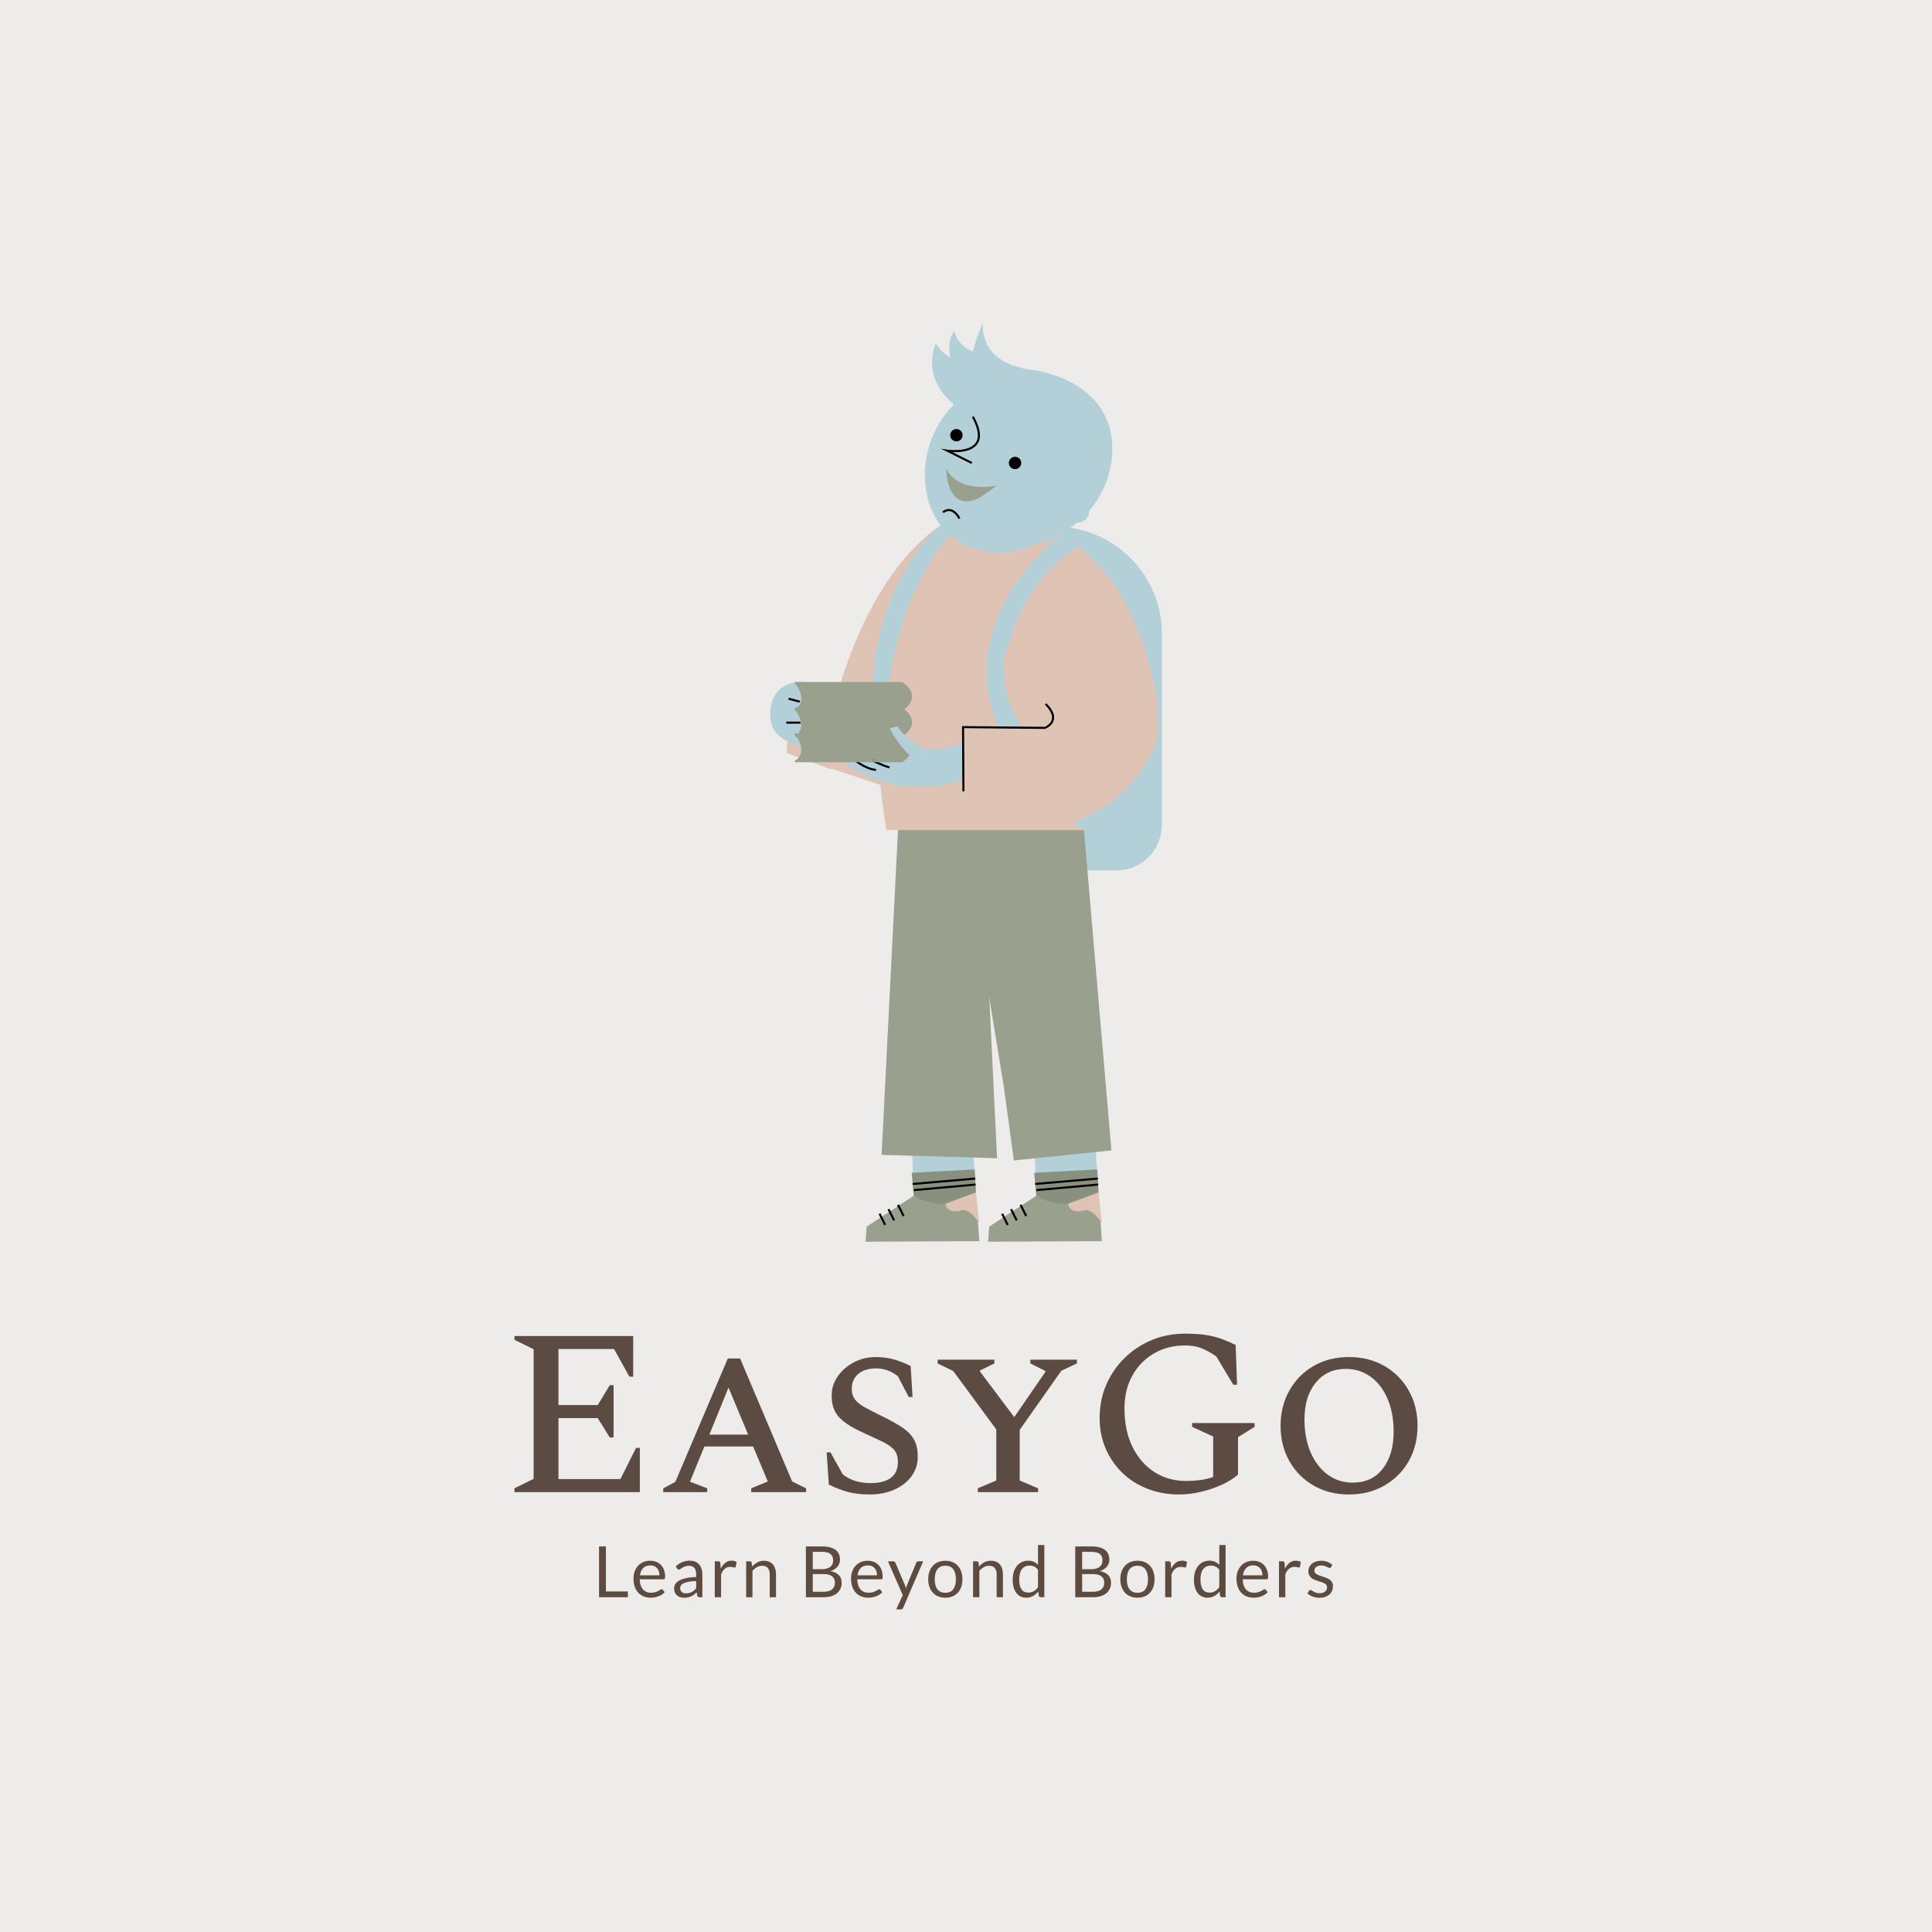 <svg version="1.1" preserveAspectRatio="none" xmlns="http://www.w3.org/2000/svg" width="500" height="500" viewBox="0 0 500 500"><rect width="100%" height="100%" fill="#EDECEB" fill-opacity="1"/><svg viewBox="240.986 285.644 393.029 560" width="233.712" height="333" x="133.144px" y="83.5px" xmlns="http://www.w3.org/2000/svg" xmlns:xlink="http://www.w3.org/1999/xlink" preserveAspectRatio="none"><defs></defs><style>.companyName {fill:#5B4B42;fill-opacity:1;}.icon1 {fill:#B3D0D9;fill-opacity:1;}.icon2 {fill:#99A08E;fill-opacity:1;}.icon3 {fill:#DFC4B5;fill-opacity:1;}.icon3-str {stroke:#DFC4B5;stroke-opacity:1;}.text {fill:#5D4B40;fill-opacity:1;}</style><g opacity="1" transform="rotate(0 352.259 285.644)">
<svg width="170.482" height="400" x="352.259" y="285.644" version="1.1" preserveAspectRatio="none" viewBox="66.001 20.454 67.999 159.546">
  <g transform="matrix(1 0 0 1 0 0)"><g><path d="m90.636 164.436.292 7.587 5.566 3.27 5.234-3.853-.584-9.047-10.508 2.043z" data-color="1" class="icon1"></path><path d="m90.57 168.035 10.939-.584.219 3.989-6.325 5.155-4.475-4.572-.358-3.988z" data-color="2" class="icon2"></path><path d="m90.57 168.035 10.939-.584.219 3.989-6.325 5.155-4.475-4.572-.358-3.988z" opacity=".1"></path><path d="m90.928 172.023-8.173 5.35L82.56 180l19.752-.097-.584-8.463-.358.253a9.48 9.48 0 0 1-10.442.33z" data-color="2" class="icon2"></path><path d="M96.474 173.385s.021 1.908 2.822 1.167c1.398-.37 3.016 2.237 3.016 2.237l-.584-5.35-5.254 1.946z" data-color="3" class="icon3"></path><path d="m85.154 175.052.972 1.946-.319.16-.973-1.946.32-.16z"></path><path d="m86.711 174.273.974 1.945-.32.16-.973-1.945.32-.16z"></path><path d="m88.356 173.507.973 1.946-.32.16-.972-1.946.32-.16z"></path><path d="m101.646 169.898.033.355-10.729.969-.032-.356 10.728-.968z"></path><path d="m101.595 168.858.031.356-10.875.938-.03-.356 10.874-.938z"></path><path d="m111.912 164.436.292 7.587 5.567 3.27 5.234-3.853-.584-9.047-10.509 2.043z" data-color="1" class="icon1"></path><path d="m111.847 168.035 10.939-.584.219 3.989-6.325 5.155-4.476-4.572-.357-3.988z" data-color="2" class="icon2"></path><path d="m111.847 168.035 10.939-.584.219 3.989-6.325 5.155-4.476-4.572-.357-3.988z" opacity=".1"></path><path d="m112.204 172.023-8.173 5.35-.195 2.627 19.752-.097-.584-8.463-.358.253a9.48 9.48 0 0 1-10.442.33z" data-color="2" class="icon2"></path><path d="M117.751 173.385s.021 1.908 2.822 1.167c1.398-.37 3.016 2.237 3.016 2.237l-.584-5.35-5.254 1.946z" data-color="3" class="icon3"></path><path d="M96.928 115.537h29.175a7.896 7.896 0 0 0 7.897-7.895V74.407c0-10.192-8.341-18.531-18.536-18.531-10.195 0-18.536 8.339-18.536 18.531v26.848" data-color="4" class="icon1"></path><path d="m88.268 107.14-2.919 57.782 20.044.584-2.919-60.311-14.206 1.945z" data-color="5" class="icon2"></path><path d="m108.312 165.895 16.931-1.751-4.763-55.594-21.509-1.896 7.59 46.401 1.751 12.84z" data-color="5" class="icon2"></path><path d="M114.23 55.527s27.501 11.783 6.25 53.023H86.193s-.137-.746-.334-2.061c-1.42-9.479-5.973-48.542 14.977-51.141l13.394.179z" data-color="6" class="icon3"></path><path d="M97.622 34.38s-5.357-3.928-2.857-10.355c0 0 .714 1.428 2.5 2.499 0 0-.714-2.856.714-4.642 0 0 .357 2.499 3.214 3.571 0 0 .714-2.856 1.786-4.999 0 0-1.219 6.985 8.572 8.212 2.792.35 14.176 2.883 13.84 14.211-.163 5.465-3.11 10.471-7.689 13.461l-3.829 2.5L97.622 34.38z" data-color="4" class="icon1"></path><path d="M94.169 40.293a17.475 17.475 0 0 0-1.301 6.093c-.148 5.385 2.113 10.418 7.202 12.767 3.635 1.678 7.996 1.564 11.65-.075 7.402-3.319 9.117-10.24 10.367-17.477.126-.732-2.842-3.235-3.297-3.68-2.461-2.407-5.304-4.637-8.554-5.862-7.264-2.738-13.466 1.875-16.067 8.234z" data-color="1" class="icon1"></path><path d="M105.301 48.743c-7.322 1.25-8.75-3.035-8.75-3.035s-.014 7.58 5.357 5.356c.95-.393 3.393-2.321 3.393-2.321z" data-color="2" class="icon2"></path><path d="M99.408 39.995a1.071 1.071 0 1 1-2.142 0 1.071 1.071 0 0 1 2.142 0z"></path><path d="M109.587 44.815a1.071 1.071 0 1 1-2.142 0 1.071 1.071 0 0 1 2.142 0z"></path><path d="M121.373 53.206a1.964 1.964 0 1 1-3.928 0 1.964 1.964 0 0 1 3.928 0z" data-color="1" class="icon1"></path><path d="m100.935 44.975-5.287-2.643 1.107.165c.037.005 3.736.532 4.932-1.187.664-.955.446-2.45-.65-4.442l.313-.172c1.167 2.121 1.379 3.742.63 4.819-.931 1.338-3.086 1.465-4.337 1.416l3.452 1.726-.16.318z"></path><path d="m121.373 48.386-5 3.571-1.071-1.785 3.214-5.356s-5.99-2.391-3.133-7.39c0 0-9.5.556-12.714-4.086s4.775-4.592 4.775-4.592 13.929 7.498 14.643 8.569c.715 1.071 2.501 8.213-.714 11.069z" data-color="4" class="icon1"></path><path d="M98.717 54.545c-.479-.839-.999-1.302-1.545-1.377-.592-.078-1.027.34-1.031.344l-.252-.253c.023-.023.558-.547 1.327-.445.663.089 1.273.612 1.812 1.554l-.311.177z"></path><path d="M95.468 55.779s-15.179 8.366-20.525 41.524l12.858 4.285 7.667-45.809z" data-color="6" class="icon3"></path><path d="M116.81 57.076c-5.579 4.28-28.652 25.588 3.67 51.475 0 0 2.679 1.607 3.75-1.607 0 0-21.554-15.912-17.021-30.283 4.541-14.397 12.714-17.38 12.714-17.38s-2.356-2.786-3.113-2.205z" data-color="7" class="icon1"></path><path d="m69.586 83.989-.714 11.172 7.72 2.835 5.137-13.904-12.143-.103z" data-color="6" class="icon3"></path><path d="M83.792 83.146s.211-16.716 11.822-27.611l1.654 1.751s-8.611 8.998-10.557 25.859l-2.919.001z" data-color="7" class="icon1"></path><path d="M116.167 65.768c.541-2.332 3.387-4.811 5.563-3.814 6.024 2.759 15 25.351 10.357 33.563-10.544 18.65-29.287 11.069-29.287 11.069l.357-16.425s25.001 3.928 20.715-4.642c.001.001-10.346-8.381-7.705-19.751z" data-color="6" class="icon3"></path><path d="m71.921 85.35.195 8.56s-6.459-.178-6.101-5.891c.357-5.713 5.712-5.198 5.712-5.198l.194 2.529z" data-color="1" class="icon1"></path><path d="M99.587 93.375v6.427s-11.429 4.285-21.072-3.214l4.286-1.785s11.428.715 16.786-1.428z" data-color="1" class="icon1"></path><path d="M70.3 91.947s2.5 2.856 0 4.642h18.572s3.572-2.142 0-4.642H70.3z" data-color="2" class="icon2"></path><path d="M70.3 87.662s2.5 2.856 0 4.642h18.572s3.572-2.142 0-4.642H70.3z" data-color="2" class="icon2"></path><path d="M70.3 83.021s2.5 2.856 0 4.642h18.572s3.572-2.142 0-4.642H70.3z" data-color="2" class="icon2"></path><path d="M86.66 97.843c-1.296-.389-2.899-1.17-2.915-1.178l.157-.321c.016.008 1.592.777 2.86 1.157l-.102.342z"></path><path d="M84.362 98.271c-1.721-.132-3.524-1.534-3.599-1.594l.22-.281c.018.014 1.794 1.395 3.406 1.519l-.027.356z"></path><path d="M88.922 87.841H70.3v-.357h18.52c.235-.153 1.422-.982 1.46-2.094.026-.745-.467-1.482-1.464-2.191H70.3v-.357h18.628l.046.032c1.134.794 1.693 1.645 1.662 2.53-.05 1.422-1.607 2.371-1.673 2.411l-.041.026z" data-color="5" class="icon2"></path><path d="M88.922 92.304H70.3v-.357h18.52c.235-.153 1.422-.982 1.46-2.094.026-.745-.467-1.482-1.464-2.191H70.3v-.357h18.628l.046.032c1.134.794 1.693 1.645 1.662 2.53-.05 1.422-1.607 2.371-1.673 2.411l-.041.026z" data-color="5" class="icon2"></path><path d="M88.922 96.767H70.3v-.357h18.52c.235-.153 1.422-.982 1.46-2.094.026-.745-.467-1.482-1.464-2.191H70.3v-.357h18.628l.046.032c1.134.794 1.693 1.645 1.662 2.53-.05 1.422-1.607 2.371-1.673 2.411l-.041.026z" data-color="5" class="icon2"></path><path d="M86.729 90.876s2.857 5.356 5.357 5.713c2.5.357 3.572-.714 3.572-.714s-6.429-2.856-7.5-5.356l-1.429.357z" data-color="1" class="icon1"></path><path d="m69.244 85.56 1.946.52-.092.345-1.946-.52.092-.344z"></path><path d="M71.272 89.712v.357h-2.465v-.357h2.465z"></path><path d="m99.376 101.824-.066-11.336 14.352.131c.173-.073 1.069-.491 1.247-1.32.155-.719-.252-1.568-1.209-2.525l.253-.252c1.049 1.049 1.489 2.01 1.305 2.855-.239 1.105-1.447 1.569-1.499 1.589l-.031.012h-.033l-14.026-.128.065 10.973-.358.001z"></path><path d="m106.43 175.06.972 1.946-.32.16-.972-1.945.32-.16z"></path><path d="m107.988 174.272.973 1.946-.319.16-.973-1.946.32-.16z"></path><path d="m109.634 173.508.972 1.946-.32.16-.972-1.946.32-.16z"></path><path d="m122.923 169.897.032.355-10.728.969-.032-.356 10.728-.968z"></path><path d="m122.872 168.858.031.355-10.874.938-.031-.355 10.874-.938z"></path></g></g>
</svg>
</g><g opacity="1" transform="rotate(0 277.795 817.644)">
<svg width="319.411" height="28" x="277.795" y="817.644" version="1.1" preserveAspectRatio="none" viewBox="3.48 -29.46 414.26 36.32">
  <g transform="matrix(1 0 0 1 0 0)" class="text"><path id="id-6izo4zJp20" d="M7.36-28.66L7.36-3.26L19.76-3.26L19.76 0L3.48 0L3.48-28.66L7.36-28.66Z M32.38-20.58L32.38-20.58Q34.20-20.58 35.74-19.97Q37.28-19.36 38.40-18.21Q39.52-17.06 40.15-15.37Q40.78-13.68 40.78-11.52L40.78-11.52Q40.78-10.68 40.60-10.40Q40.42-10.12 39.92-10.12L39.92-10.12L26.44-10.12Q26.48-8.20 26.96-6.78Q27.44-5.36 28.28-4.41Q29.12-3.46 30.28-2.99Q31.44-2.52 32.88-2.52L32.88-2.52Q34.22-2.52 35.19-2.83Q36.16-3.14 36.86-3.50Q37.56-3.86 38.03-4.17Q38.50-4.48 38.84-4.48L38.84-4.48Q39.28-4.48 39.52-4.14L39.52-4.14L40.52-2.84Q39.86-2.04 38.94-1.45Q38.02-0.86 36.97-0.48Q35.92-0.10 34.80 0.09Q33.68 0.28 32.58 0.28L32.58 0.28Q30.48 0.28 28.71-0.43Q26.94-1.14 25.65-2.51Q24.36-3.88 23.64-5.90Q22.92-7.92 22.92-10.54L22.92-10.54Q22.92-12.66 23.57-14.50Q24.22-16.34 25.44-17.69Q26.66-19.04 28.42-19.81Q30.18-20.58 32.38-20.58ZM32.46-17.96L32.46-17.96Q29.88-17.96 28.40-16.47Q26.92-14.98 26.56-12.34L26.56-12.34L37.58-12.34Q37.58-13.58 37.24-14.61Q36.90-15.64 36.24-16.39Q35.58-17.14 34.63-17.55Q33.68-17.96 32.46-17.96Z M61.80-12.96L61.80 0L60.22 0Q59.70 0 59.38-0.16Q59.06-0.32 58.96-0.84L58.96-0.84L58.56-2.72Q57.76-2 57.00-1.43Q56.24-0.86 55.40-0.47Q54.56-0.08 53.61 0.12Q52.66 0.32 51.50 0.32L51.50 0.32Q50.32 0.32 49.29-0.01Q48.26-0.34 47.50-1Q46.74-1.66 46.29-2.67Q45.84-3.68 45.84-5.06L45.84-5.06Q45.84-6.26 46.50-7.37Q47.16-8.48 48.63-9.34Q50.10-10.20 52.48-10.75Q54.86-11.30 58.30-11.38L58.30-11.38L58.30-12.96Q58.30-15.32 57.29-16.53Q56.28-17.74 54.30-17.74L54.30-17.74Q53.00-17.74 52.11-17.41Q51.22-17.08 50.57-16.67Q49.92-16.26 49.45-15.93Q48.98-15.60 48.52-15.60L48.52-15.60Q48.16-15.60 47.89-15.79Q47.62-15.98 47.46-16.26L47.46-16.26L46.82-17.40Q48.50-19.02 50.44-19.82Q52.38-20.62 54.74-20.62L54.74-20.62Q56.44-20.62 57.76-20.06Q59.08-19.50 59.98-18.50Q60.88-17.50 61.34-16.08Q61.80-14.66 61.80-12.96L61.80-12.96ZM52.56-2.18L52.56-2.18Q53.50-2.18 54.28-2.37Q55.06-2.56 55.75-2.91Q56.44-3.26 57.07-3.76Q57.70-4.26 58.30-4.90L58.30-4.90L58.30-9.12Q55.84-9.04 54.12-8.73Q52.40-8.42 51.32-7.92Q50.24-7.42 49.75-6.74Q49.26-6.06 49.26-5.22L49.26-5.22Q49.26-4.42 49.52-3.84Q49.78-3.26 50.22-2.89Q50.66-2.52 51.26-2.35Q51.86-2.18 52.56-2.18Z M72.36 0L68.80 0L68.80-20.26L70.84-20.26Q71.42-20.26 71.64-20.04Q71.86-19.82 71.94-19.28L71.94-19.28L72.18-16.12Q73.22-18.24 74.75-19.43Q76.28-20.62 78.34-20.62L78.34-20.62Q79.18-20.62 79.86-20.43Q80.54-20.24 81.12-19.90L81.12-19.90L80.66-17.24Q80.52-16.74 80.04-16.74L80.04-16.74Q79.76-16.74 79.18-16.93Q78.60-17.12 77.56-17.12L77.56-17.12Q75.70-17.12 74.45-16.04Q73.20-14.96 72.36-12.90L72.36-12.90L72.36 0Z M90.08 0L86.52 0L86.52-20.26L88.64-20.26Q89.40-20.26 89.60-19.52L89.60-19.52L89.88-17.32Q91.20-18.78 92.83-19.68Q94.46-20.58 96.60-20.58L96.60-20.58Q98.26-20.58 99.53-20.03Q100.80-19.48 101.65-18.47Q102.50-17.46 102.94-16.04Q103.38-14.62 103.38-12.90L103.38-12.90L103.38 0L99.82 0L99.82-12.90Q99.82-15.20 98.77-16.47Q97.72-17.74 95.56-17.74L95.56-17.74Q93.98-17.74 92.61-16.98Q91.24-16.22 90.08-14.92L90.08-14.92L90.08 0Z M130.38 0L120.24 0L120.24-28.66L129.38-28.66Q132.02-28.66 133.93-28.14Q135.84-27.62 137.07-26.66Q138.30-25.70 138.89-24.31Q139.48-22.92 139.48-21.18L139.48-21.18Q139.48-20.12 139.15-19.14Q138.82-18.16 138.15-17.32Q137.48-16.48 136.47-15.82Q135.46-15.16 134.10-14.74L134.10-14.74Q137.24-14.12 138.84-12.48Q140.44-10.84 140.44-8.16L140.44-8.16Q140.44-6.34 139.77-4.84Q139.10-3.34 137.81-2.26Q136.52-1.18 134.65-0.59Q132.78 0 130.38 0L130.38 0ZM130.30-13.06L124.12-13.06L124.12-3.08L130.32-3.08Q131.98-3.08 133.17-3.46Q134.36-3.84 135.13-4.53Q135.90-5.22 136.26-6.17Q136.62-7.12 136.62-8.26L136.62-8.26Q136.62-10.48 135.05-11.77Q133.48-13.06 130.30-13.06L130.30-13.06ZM124.12-25.60L124.12-15.82L129.24-15.82Q130.88-15.82 132.08-16.18Q133.28-16.54 134.07-17.18Q134.86-17.82 135.24-18.73Q135.62-19.64 135.62-20.72L135.62-20.72Q135.62-23.24 134.10-24.42Q132.58-25.60 129.38-25.60L129.38-25.60L124.12-25.60Z M155.18-20.58L155.18-20.58Q157.00-20.58 158.54-19.97Q160.08-19.36 161.20-18.21Q162.32-17.06 162.95-15.37Q163.58-13.68 163.58-11.52L163.58-11.52Q163.58-10.68 163.40-10.40Q163.22-10.12 162.72-10.12L162.72-10.12L149.24-10.12Q149.28-8.20 149.76-6.78Q150.24-5.36 151.08-4.41Q151.92-3.46 153.08-2.99Q154.24-2.52 155.68-2.52L155.68-2.52Q157.02-2.52 157.99-2.83Q158.96-3.14 159.66-3.50Q160.36-3.86 160.83-4.17Q161.30-4.48 161.64-4.48L161.64-4.48Q162.08-4.48 162.32-4.14L162.32-4.14L163.32-2.84Q162.66-2.04 161.74-1.45Q160.82-0.86 159.77-0.48Q158.72-0.10 157.60 0.09Q156.48 0.28 155.38 0.28L155.38 0.28Q153.28 0.28 151.51-0.43Q149.74-1.14 148.45-2.51Q147.16-3.88 146.44-5.90Q145.72-7.92 145.72-10.54L145.72-10.54Q145.72-12.66 146.37-14.50Q147.02-16.34 148.24-17.69Q149.46-19.04 151.22-19.81Q152.98-20.58 155.18-20.58ZM155.26-17.96L155.26-17.96Q152.68-17.96 151.20-16.47Q149.72-14.98 149.36-12.34L149.36-12.34L160.38-12.34Q160.38-13.58 160.04-14.61Q159.70-15.64 159.04-16.39Q158.38-17.14 157.43-17.55Q156.48-17.96 155.26-17.96Z M186.44-20.26L175.14 5.98Q174.96 6.38 174.69 6.62Q174.42 6.86 173.86 6.86L173.86 6.86L171.22 6.86L174.92-1.18L166.56-20.26L169.64-20.26Q170.10-20.26 170.36-20.03Q170.62-19.80 170.74-19.52L170.74-19.52L176.16-6.76Q176.34-6.32 176.47-5.88Q176.60-5.44 176.70-4.98L176.70-4.98Q176.84-5.44 176.98-5.88Q177.12-6.32 177.30-6.78L177.30-6.78L182.56-19.52Q182.68-19.84 182.97-20.05Q183.26-20.26 183.60-20.26L183.60-20.26L186.44-20.26Z M198.96-20.58L198.96-20.58Q201.18-20.58 202.97-19.84Q204.76-19.10 206.01-17.74Q207.26-16.38 207.93-14.45Q208.60-12.52 208.60-10.14L208.60-10.14Q208.60-7.74 207.93-5.82Q207.26-3.90 206.01-2.54Q204.76-1.18 202.97-0.45Q201.18 0.28 198.96 0.28L198.96 0.28Q196.74 0.28 194.95-0.45Q193.16-1.18 191.90-2.54Q190.64-3.90 189.96-5.82Q189.28-7.74 189.28-10.14L189.28-10.14Q189.28-12.52 189.96-14.45Q190.64-16.38 191.90-17.74Q193.16-19.10 194.95-19.84Q196.74-20.58 198.96-20.58ZM198.96-2.50L198.96-2.50Q201.96-2.50 203.44-4.51Q204.92-6.52 204.92-10.12L204.92-10.12Q204.92-13.74 203.44-15.76Q201.96-17.78 198.96-17.78L198.96-17.78Q197.44-17.78 196.32-17.26Q195.20-16.74 194.45-15.76Q193.70-14.78 193.33-13.35Q192.96-11.92 192.96-10.12L192.96-10.12Q192.96-8.32 193.33-6.90Q193.70-5.48 194.45-4.51Q195.20-3.54 196.32-3.02Q197.44-2.50 198.96-2.50Z M218.16 0L214.60 0L214.60-20.26L216.72-20.26Q217.48-20.26 217.68-19.52L217.68-19.52L217.96-17.32Q219.28-18.78 220.91-19.68Q222.54-20.58 224.68-20.58L224.68-20.58Q226.34-20.58 227.61-20.03Q228.88-19.48 229.73-18.47Q230.58-17.46 231.02-16.04Q231.46-14.62 231.46-12.90L231.46-12.90L231.46 0L227.90 0L227.90-12.90Q227.90-15.20 226.85-16.47Q225.80-17.74 223.64-17.74L223.64-17.74Q222.06-17.74 220.69-16.98Q219.32-16.22 218.16-14.92L218.16-14.92L218.16 0Z M254.82 0L252.70 0Q251.94 0 251.74-0.74L251.74-0.74L251.42-3.20Q250.12-1.62 248.45-0.67Q246.78 0.28 244.62 0.28L244.62 0.28Q242.88 0.28 241.46-0.39Q240.04-1.06 239.04-2.36Q238.04-3.66 237.50-5.60Q236.96-7.54 236.96-10.06L236.96-10.06Q236.96-12.30 237.56-14.23Q238.16-16.16 239.29-17.58Q240.42-19 242.04-19.81Q243.66-20.62 245.72-20.62L245.72-20.62Q247.58-20.62 248.90-19.99Q250.22-19.36 251.26-18.22L251.26-18.22L251.26-29.46L254.82-29.46L254.82 0ZM245.80-2.60L245.80-2.60Q247.54-2.60 248.85-3.40Q250.16-4.20 251.26-5.66L251.26-5.66L251.26-15.46Q250.28-16.78 249.11-17.31Q247.94-17.84 246.52-17.84L246.52-17.84Q243.68-17.84 242.16-15.82Q240.64-13.80 240.64-10.06L240.64-10.06Q240.64-8.08 240.98-6.67Q241.32-5.26 241.98-4.35Q242.64-3.44 243.60-3.02Q244.56-2.60 245.80-2.60Z M282.42 0L272.28 0L272.28-28.66L281.42-28.66Q284.06-28.66 285.97-28.14Q287.88-27.62 289.11-26.66Q290.34-25.70 290.93-24.31Q291.52-22.92 291.52-21.18L291.52-21.18Q291.52-20.12 291.19-19.14Q290.86-18.16 290.19-17.32Q289.52-16.48 288.51-15.82Q287.50-15.16 286.14-14.74L286.14-14.74Q289.28-14.12 290.88-12.48Q292.48-10.84 292.48-8.16L292.48-8.16Q292.48-6.34 291.81-4.84Q291.14-3.34 289.85-2.26Q288.56-1.18 286.69-0.59Q284.82 0 282.42 0L282.42 0ZM282.34-13.06L276.16-13.06L276.16-3.08L282.36-3.08Q284.02-3.08 285.21-3.46Q286.40-3.84 287.17-4.53Q287.94-5.22 288.30-6.17Q288.66-7.12 288.66-8.26L288.66-8.26Q288.66-10.48 287.09-11.77Q285.52-13.06 282.34-13.06L282.34-13.06ZM276.16-25.60L276.16-15.82L281.28-15.82Q282.92-15.82 284.12-16.18Q285.32-16.54 286.11-17.18Q286.90-17.82 287.28-18.73Q287.66-19.64 287.66-20.72L287.66-20.72Q287.66-23.24 286.14-24.42Q284.62-25.60 281.42-25.60L281.42-25.60L276.16-25.60Z M307.40-20.58L307.40-20.58Q309.62-20.58 311.41-19.84Q313.20-19.10 314.45-17.74Q315.70-16.38 316.37-14.45Q317.04-12.52 317.04-10.14L317.04-10.14Q317.04-7.74 316.37-5.82Q315.70-3.90 314.45-2.54Q313.20-1.18 311.41-0.45Q309.62 0.28 307.40 0.28L307.40 0.28Q305.18 0.28 303.39-0.45Q301.60-1.18 300.34-2.54Q299.08-3.90 298.40-5.82Q297.72-7.74 297.72-10.14L297.72-10.14Q297.72-12.52 298.40-14.45Q299.08-16.38 300.34-17.74Q301.60-19.10 303.39-19.84Q305.18-20.58 307.40-20.58ZM307.40-2.50L307.40-2.50Q310.40-2.50 311.88-4.51Q313.36-6.52 313.36-10.12L313.36-10.12Q313.36-13.74 311.88-15.76Q310.40-17.78 307.40-17.78L307.40-17.78Q305.88-17.78 304.76-17.26Q303.64-16.74 302.89-15.76Q302.14-14.78 301.77-13.35Q301.40-11.92 301.40-10.12L301.40-10.12Q301.40-8.32 301.77-6.90Q302.14-5.48 302.89-4.51Q303.64-3.54 304.76-3.02Q305.88-2.50 307.40-2.50Z M326.60 0L323.04 0L323.04-20.26L325.08-20.26Q325.66-20.26 325.88-20.04Q326.10-19.82 326.18-19.28L326.18-19.28L326.42-16.12Q327.46-18.24 328.99-19.43Q330.52-20.62 332.58-20.62L332.58-20.62Q333.42-20.62 334.10-20.43Q334.78-20.24 335.36-19.90L335.36-19.90L334.90-17.24Q334.76-16.74 334.28-16.74L334.28-16.74Q334.00-16.74 333.42-16.93Q332.84-17.12 331.80-17.12L331.80-17.12Q329.94-17.12 328.69-16.04Q327.44-14.96 326.60-12.90L326.60-12.90L326.60 0Z M357.14 0L355.02 0Q354.26 0 354.06-0.74L354.06-0.74L353.74-3.20Q352.44-1.62 350.77-0.67Q349.10 0.28 346.94 0.28L346.94 0.28Q345.20 0.28 343.78-0.39Q342.36-1.06 341.36-2.36Q340.36-3.66 339.82-5.60Q339.28-7.54 339.28-10.06L339.28-10.06Q339.28-12.30 339.88-14.23Q340.48-16.16 341.61-17.58Q342.74-19 344.36-19.81Q345.98-20.62 348.04-20.62L348.04-20.62Q349.90-20.62 351.22-19.99Q352.54-19.36 353.58-18.22L353.58-18.22L353.58-29.46L357.14-29.46L357.14 0ZM348.12-2.60L348.12-2.60Q349.86-2.60 351.17-3.40Q352.48-4.20 353.58-5.66L353.58-5.66L353.58-15.46Q352.60-16.78 351.43-17.31Q350.26-17.84 348.84-17.84L348.84-17.84Q346.00-17.84 344.48-15.82Q342.96-13.80 342.96-10.06L342.96-10.06Q342.96-8.08 343.30-6.67Q343.64-5.26 344.30-4.35Q344.96-3.44 345.92-3.02Q346.88-2.60 348.12-2.60Z M372.74-20.58L372.74-20.58Q374.56-20.58 376.10-19.97Q377.64-19.36 378.76-18.21Q379.88-17.06 380.51-15.37Q381.14-13.68 381.14-11.52L381.14-11.52Q381.14-10.68 380.96-10.40Q380.78-10.12 380.28-10.12L380.28-10.12L366.80-10.12Q366.84-8.20 367.32-6.78Q367.80-5.36 368.64-4.41Q369.48-3.46 370.64-2.99Q371.80-2.52 373.24-2.52L373.24-2.52Q374.58-2.52 375.55-2.83Q376.52-3.14 377.22-3.50Q377.92-3.86 378.39-4.17Q378.86-4.48 379.20-4.48L379.20-4.48Q379.64-4.48 379.88-4.14L379.88-4.14L380.88-2.84Q380.22-2.04 379.30-1.45Q378.38-0.86 377.33-0.48Q376.28-0.10 375.16 0.09Q374.04 0.28 372.94 0.28L372.94 0.28Q370.84 0.28 369.07-0.43Q367.30-1.14 366.01-2.51Q364.72-3.88 364.00-5.90Q363.28-7.92 363.28-10.54L363.28-10.54Q363.28-12.66 363.93-14.50Q364.58-16.34 365.80-17.69Q367.02-19.04 368.78-19.81Q370.54-20.58 372.74-20.58ZM372.82-17.96L372.82-17.96Q370.24-17.96 368.76-16.47Q367.28-14.98 366.92-12.34L366.92-12.34L377.94-12.34Q377.94-13.58 377.60-14.61Q377.26-15.64 376.60-16.39Q375.94-17.14 374.99-17.55Q374.04-17.96 372.82-17.96Z M390.84 0L387.28 0L387.28-20.26L389.32-20.26Q389.90-20.26 390.12-20.04Q390.34-19.82 390.42-19.28L390.42-19.28L390.66-16.12Q391.70-18.24 393.23-19.43Q394.76-20.62 396.82-20.62L396.82-20.62Q397.66-20.62 398.34-20.43Q399.02-20.24 399.60-19.90L399.60-19.90L399.14-17.24Q399.00-16.74 398.52-16.74L398.52-16.74Q398.24-16.74 397.66-16.93Q397.08-17.12 396.04-17.12L396.04-17.12Q394.18-17.12 392.93-16.04Q391.68-14.96 390.84-12.90L390.84-12.90L390.84 0Z M417.40-18.22L416.60-16.92Q416.36-16.48 415.86-16.48L415.86-16.48Q415.56-16.48 415.18-16.70Q414.80-16.92 414.25-17.19Q413.70-17.46 412.94-17.69Q412.18-17.92 411.14-17.92L411.14-17.92Q410.24-17.92 409.52-17.69Q408.80-17.46 408.29-17.06Q407.78-16.66 407.51-16.13Q407.24-15.60 407.24-14.98L407.24-14.98Q407.24-14.20 407.69-13.68Q408.14-13.16 408.88-12.78Q409.62-12.40 410.56-12.11Q411.50-11.82 412.49-11.49Q413.48-11.16 414.42-10.76Q415.36-10.36 416.10-9.76Q416.84-9.16 417.29-8.29Q417.74-7.42 417.74-6.20L417.74-6.20Q417.74-4.80 417.24-3.61Q416.74-2.42 415.76-1.55Q414.78-0.68 413.36-0.18Q411.94 0.32 410.08 0.32L410.08 0.32Q407.96 0.32 406.24-0.37Q404.52-1.06 403.32-2.14L403.32-2.14L404.16-3.50Q404.32-3.76 404.54-3.90Q404.76-4.04 405.12-4.04L405.12-4.04Q405.48-4.04 405.88-3.76Q406.28-3.48 406.85-3.14Q407.42-2.80 408.23-2.52Q409.04-2.24 410.26-2.24L410.26-2.24Q411.30-2.24 412.08-2.51Q412.86-2.78 413.38-3.24Q413.90-3.70 414.15-4.30Q414.40-4.90 414.40-5.58L414.40-5.58Q414.40-6.42 413.95-6.97Q413.50-7.52 412.76-7.91Q412.02-8.30 411.07-8.59Q410.12-8.88 409.13-9.20Q408.14-9.52 407.19-9.93Q406.24-10.34 405.50-10.96Q404.76-11.58 404.31-12.49Q403.86-13.40 403.86-14.70L403.86-14.70Q403.86-15.86 404.34-16.93Q404.82-18 405.74-18.81Q406.66-19.62 408.00-20.10Q409.34-20.58 411.06-20.58L411.06-20.58Q413.06-20.58 414.65-19.95Q416.24-19.32 417.40-18.22L417.40-18.22Z"/></g>
</svg>
</g><g opacity="1" transform="rotate(0 240.986 725.644)">
<svg width="393.029" height="70" x="240.986" y="725.644" version="1.1" preserveAspectRatio="none" viewBox="2.4 -26.8 152.72 27.2">
  <g transform="matrix(1 0 0 1 0 0)" class="companyName"><path id="id-D6z1nYkh6" d="M23.60 0L2.40 0L2.40-0.64L5.64-2.24L5.64-24.16L2.40-25.76L2.40-26.40L22.48-26.40L22.48-19.52L21.84-19.52L19.24-24.20L9.84-24.20L9.84-14.72L16.48-14.72L18.52-18.08L19.16-18.08L19.16-9.24L18.52-9.24L16.48-12.52L9.84-12.52L9.84-2.20L20.32-2.20L22.96-7.48L23.60-7.48L23.60 0Z M35 0L27.56 0L27.56-0.64L29.60-1.72L38.48-22.60L40.56-22.60L49.36-1.80L51.72-0.64L51.72 0L42.44 0L42.44-0.64L45.24-1.80L42.76-7.72L34.52-7.72L32.08-1.76L35-0.64L35 0ZM38.60-17.68L35.36-9.72L41.92-9.72L38.60-17.68Z M62.48 0.40L62.48 0.40Q60.32 0.40 58.74-0.04Q57.16-0.48 55.56-1.28L55.56-1.28L55.20-6.72L55.84-6.72L57.92-3Q59-2.16 60.20-1.84Q61.40-1.52 62.64-1.52L62.64-1.52Q64.84-1.52 66.04-2.40Q67.24-3.28 67.24-5.12L67.24-5.12Q67.24-6.48 66.52-7.24Q65.80-8 64.36-8.66Q62.92-9.32 60.80-10.32L60.80-10.32Q58.28-11.52 57.16-12.82Q56.04-14.12 56.04-16.32L56.04-16.32Q56.04-18.08 57.06-19.56Q58.08-21.04 59.78-21.94Q61.48-22.84 63.48-22.84L63.48-22.84Q65.20-22.84 66.64-22.42Q68.08-22 69.40-21.32L69.40-21.32L69.72-16.08L69.08-16.08L67.24-19.60Q65.60-20.92 63.56-20.92L63.56-20.92Q61.64-20.92 60.54-19.98Q59.44-19.04 59.44-17.44L59.44-17.44Q59.44-16.40 59.96-15.70Q60.48-15 61.58-14.38Q62.68-13.76 64.40-12.92L64.40-12.92Q66.64-11.84 68-10.92Q69.36-10 69.98-8.86Q70.60-7.72 70.60-6L70.60-6Q70.60-4.12 69.54-2.68Q68.48-1.24 66.64-0.42Q64.80 0.40 62.48 0.40Z M90.96 0L80.76 0L80.76-0.64L83.88-1.96L83.88-10.60L76.60-20.48L73.96-21.76L73.96-22.40L83.56-22.40L83.56-21.76L81.12-20.56L81.12-20.40L86.92-12.68L92.20-20.36L92.20-20.48L89.64-21.76L89.64-22.40L97.52-22.40L97.52-21.76L94.88-20.52L87.84-10.52L87.84-1.96L90.96-0.64L90.96 0Z M114.80 0.40L114.80 0.40Q111.92 0.40 109.46-0.56Q107.00-1.52 105.20-3.26Q103.40-5 102.38-7.36Q101.36-9.72 101.36-12.52L101.36-12.52Q101.36-15.60 102.50-18.20Q103.64-20.80 105.64-22.74Q107.64-24.68 110.24-25.74Q112.84-26.80 115.80-26.80L115.80-26.80Q117.92-26.80 119.40-26.56Q120.88-26.32 122.06-25.88Q123.24-25.44 124.36-24.88L124.36-24.88L124.60-18.16L123.96-18.16L121.08-22.96Q119.52-24 118.40-24.40Q117.28-24.80 115.80-24.80L115.80-24.80Q112.84-24.80 110.52-23.44Q108.20-22.08 106.88-19.68Q105.56-17.28 105.56-14.20L105.56-14.20Q105.56-10.32 106.96-7.56Q108.36-4.80 110.70-3.34Q113.04-1.88 115.96-1.88L115.96-1.88Q117.12-1.88 118.26-2.02Q119.40-2.16 120.56-2.56L120.56-2.56L120.56-9.40L117-11.04L117-11.68L127.56-11.68L127.56-11.04L124.76-9.28L124.76-2.96Q123.56-1.92 121.88-1.18Q120.20-0.44 118.36-0.02Q116.52 0.40 114.80 0.40Z M143.52 0.40L143.52 0.40Q140.16 0.40 137.56-1.10Q134.96-2.60 133.46-5.22Q131.96-7.84 131.96-11.20L131.96-11.20Q131.96-14.56 133.46-17.20Q134.96-19.84 137.56-21.34Q140.16-22.84 143.52-22.84L143.52-22.84Q146.88-22.84 149.50-21.34Q152.12-19.84 153.62-17.20Q155.12-14.56 155.12-11.20L155.12-11.20Q155.12-7.84 153.62-5.22Q152.12-2.60 149.50-1.10Q146.88 0.40 143.52 0.40ZM144.16-1.60L144.16-1.60Q147.40-1.60 149.24-3.96Q151.08-6.32 151.08-10.20L151.08-10.20Q151.08-13.36 150.06-15.76Q149.04-18.16 147.20-19.50Q145.36-20.84 143-20.84L143-20.84Q139.80-20.84 137.90-18.50Q136-16.16 136-12.32L136-12.32Q136-9.12 137.04-6.72Q138.08-4.32 139.92-2.96Q141.76-1.60 144.16-1.60Z"/></g>
</svg>
</g></svg></svg>
